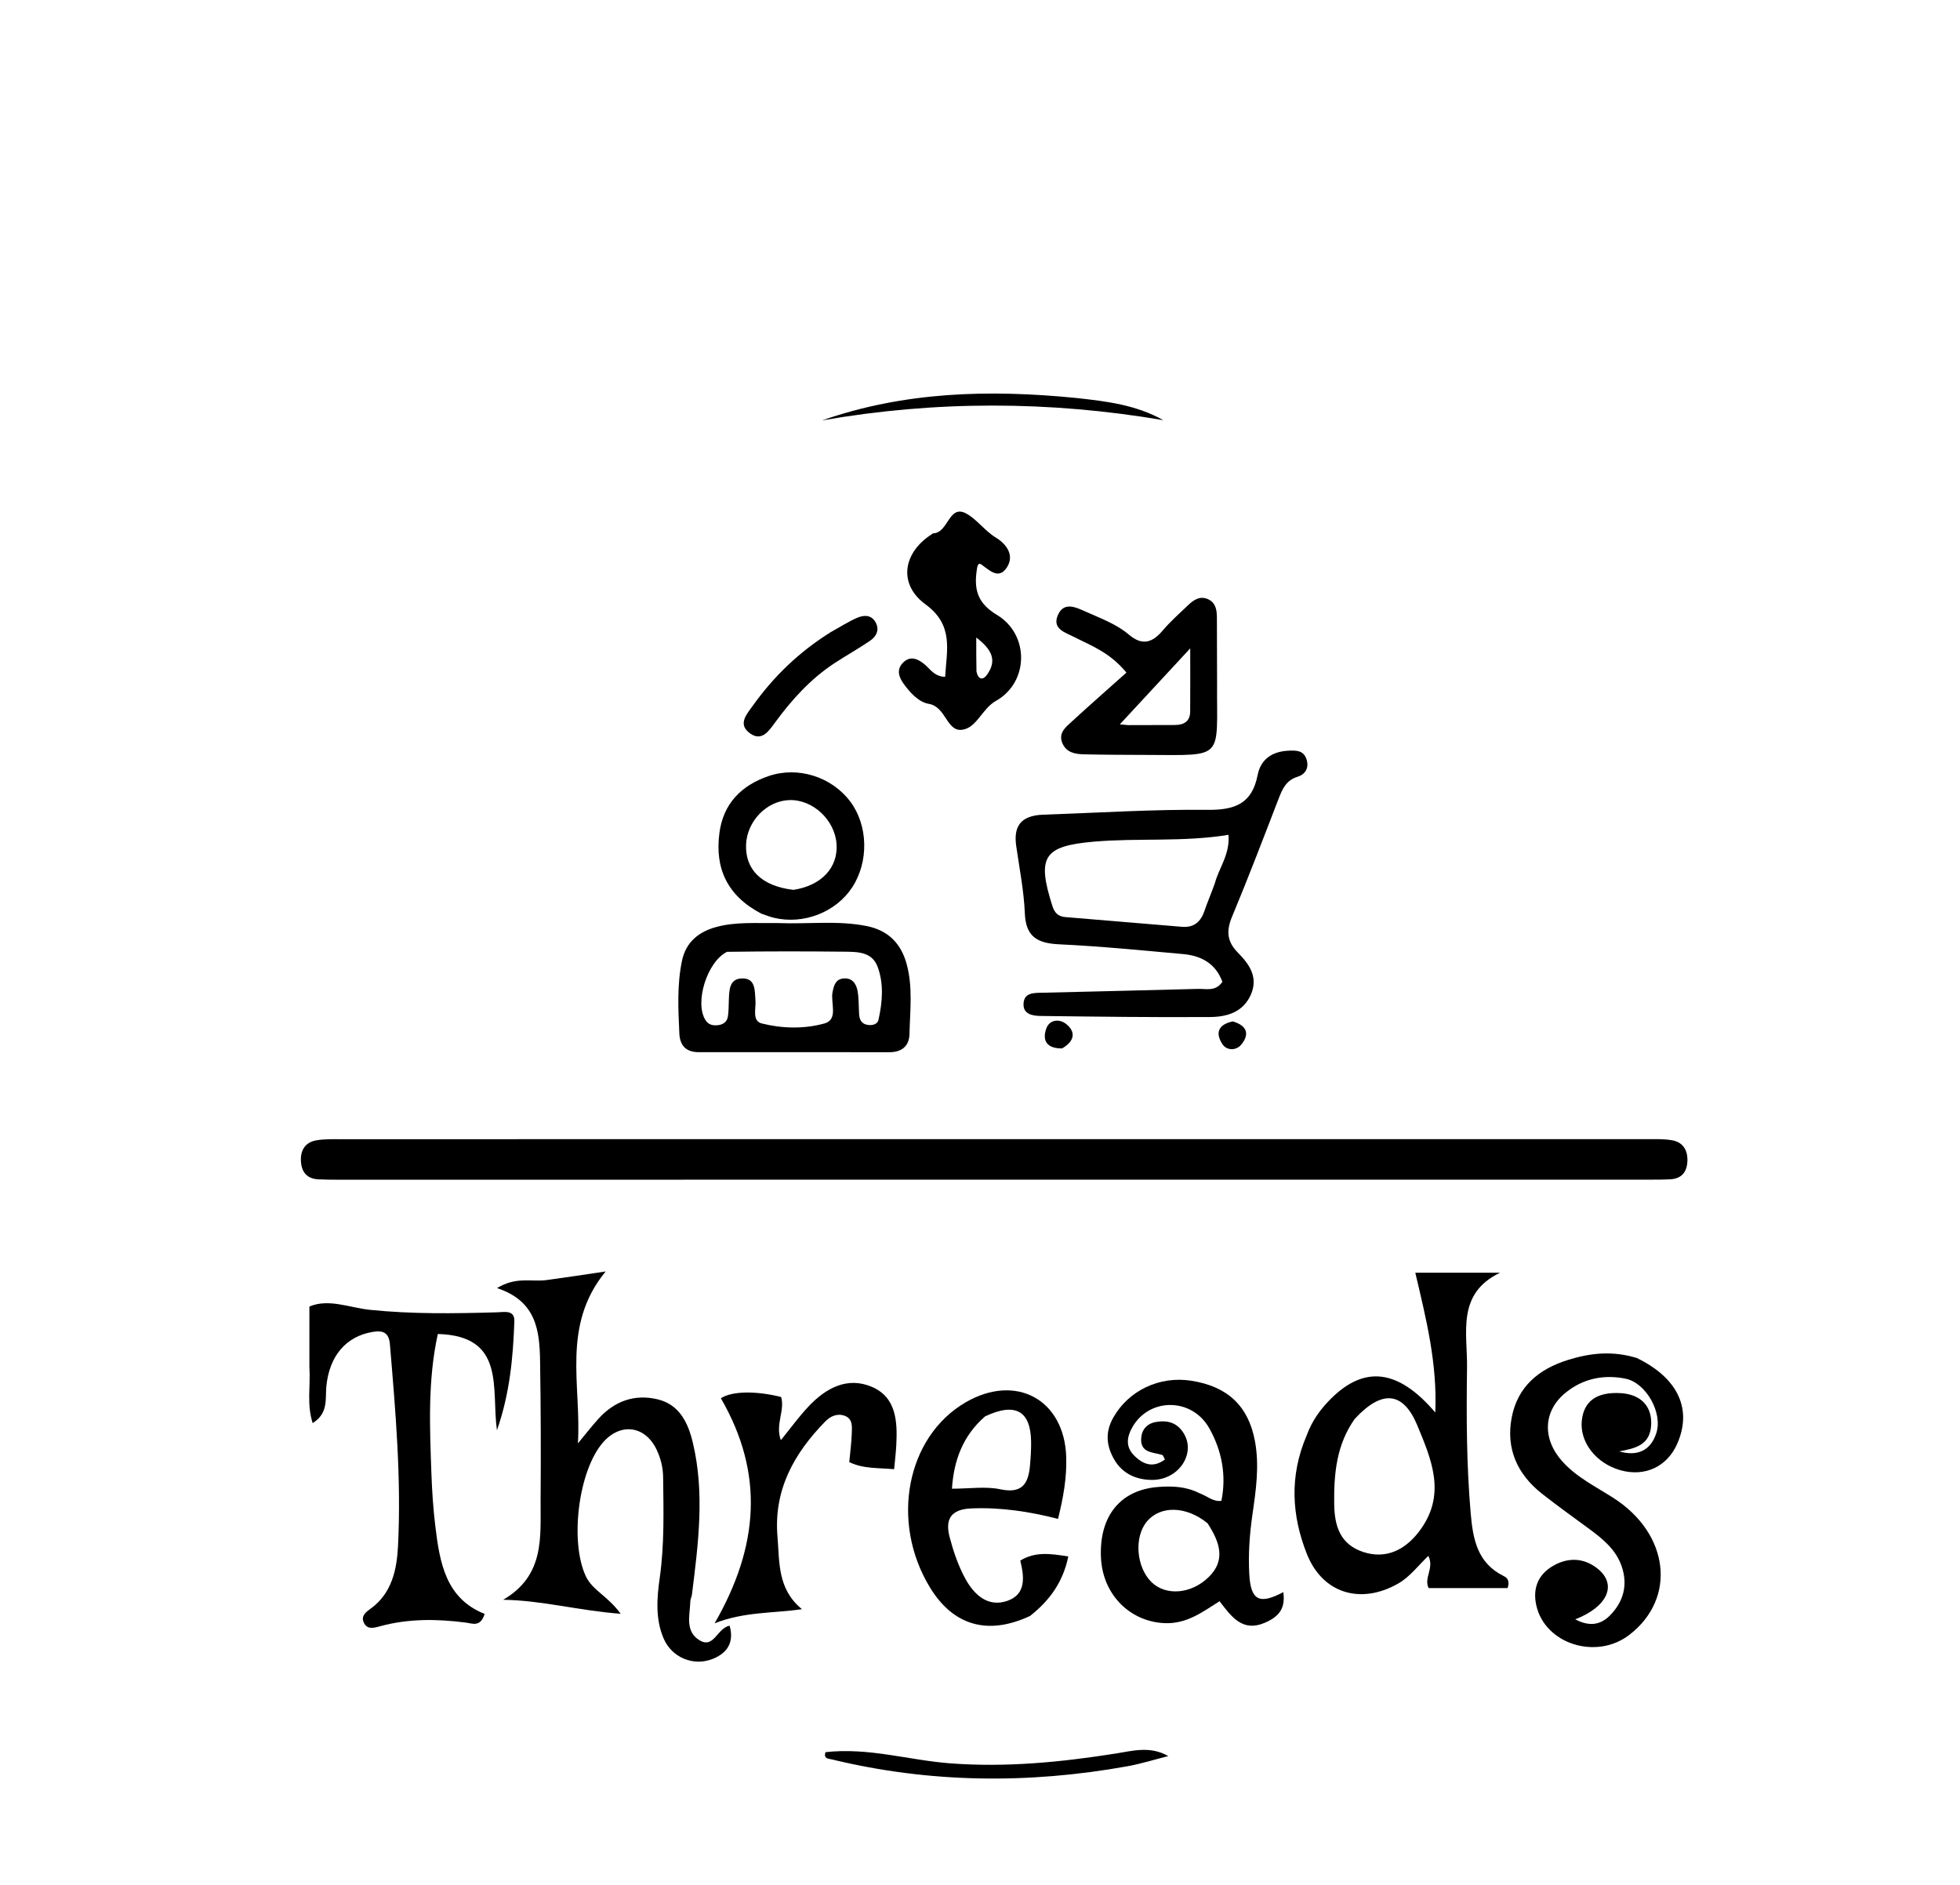 <svg version="1.1" id="Layer_1" xmlns="http://www.w3.org/2000/svg" xmlns:xlink="http://www.w3.org/1999/xlink" x="0px" y="0px"
	 width="100%" viewBox="0 0 416 400" enable-background="new 0 0 416 400" xml:space="preserve">
<path fill="#000000" opacity="1" stroke="none" 
	d="
M185,241.743 
	C240.151,241.742 294.802,241.74 349.453,241.75 
	C351.282,241.75 353.15,241.666 354.932,241.991 
	C357.218,242.409 358.227,244.104 358.145,246.384 
	C358.061,248.713 356.918,250.139 354.486,250.269 
	C353.156,250.34 351.822,250.34 350.489,250.34 
	C257.516,250.347 164.543,250.351 71.569,250.352 
	C70.237,250.352 68.903,250.337 67.572,250.274 
	C65.133,250.16 63.995,248.711 63.869,246.411 
	C63.743,244.125 64.766,242.435 67.055,242.014 
	C68.837,241.686 70.703,241.757 72.532,241.756 
	C109.855,241.743 147.177,241.744 185,241.743 
z"/>
<path fill="#000000" opacity="1" stroke="none" 
	d="
M115.771,271.68 
	C119.925,271.119 123.632,270.562 128.549,269.823 
	C119.084,281.333 123.431,294.059 122.657,306.314 
	C124.089,304.588 125.466,302.814 126.962,301.146 
	C130.356,297.363 134.634,295.777 139.577,296.957 
	C144.246,298.072 146.063,302.014 147.05,306.152 
	C149.612,316.888 148.202,327.657 146.859,338.4 
	C146.798,338.892 146.528,339.368 146.514,339.855 
	C146.436,342.781 145.327,346.184 148.462,348.085 
	C151.528,349.945 152.175,345.534 154.86,344.988 
	C155.861,348.55 154.347,350.788 151.342,352.016 
	C147.22,353.699 142.603,351.779 140.858,347.724 
	C139.08,343.591 139.412,339.163 140.018,334.901 
	C141.033,327.759 140.829,320.621 140.743,313.465 
	C140.718,311.42 140.233,309.486 139.378,307.671 
	C136.978,302.578 131.79,301.84 128.069,306.01 
	C122.738,311.986 120.884,327.243 124.358,334.542 
	C125.774,337.517 128.988,338.673 131.731,342.471 
	C122.652,341.773 115.064,339.621 106.794,339.498 
	C115.702,334.304 114.678,326.105 114.739,318.381 
	C114.816,308.553 114.789,298.722 114.631,288.895 
	C114.527,282.444 113.887,276.107 105.482,273.352 
	C109.468,270.942 112.498,272.005 115.771,271.68 
z"/>
<path fill="#000000" opacity="1" stroke="none" 
	d="
M221.356,172.892 
	C233.287,172.481 244.76,171.732 256.222,171.862 
	C262.056,171.929 265.728,170.607 266.926,164.481 
	C267.57,161.185 269.929,159.5 273.373,159.314 
	C275.163,159.217 276.773,159.227 277.351,161.303 
	C277.837,163.052 276.993,164.353 275.406,164.836 
	C272.991,165.573 272.179,167.426 271.377,169.502 
	C268.145,177.873 264.953,186.263 261.495,194.541 
	C260.237,197.552 260.405,199.804 262.738,202.168 
	C265.112,204.575 267.126,207.336 265.493,211.065 
	C263.834,214.852 260.362,215.802 256.818,215.827 
	C244.852,215.911 232.883,215.752 220.916,215.603 
	C219.275,215.583 217.191,215.299 217.236,213.109 
	C217.288,210.547 219.562,210.717 221.371,210.671 
	C232.345,210.39 243.32,210.167 254.292,209.858 
	C256.019,209.81 258.018,210.466 259.444,208.351 
	C258.047,204.533 255.02,202.824 251.154,202.474 
	C242.387,201.683 233.617,200.813 224.829,200.399 
	C220.241,200.183 217.723,198.869 217.515,193.807 
	C217.317,189.022 216.36,184.264 215.682,179.502 
	C215.104,175.44 216.575,173.071 221.356,172.892 
M257.846,187.446 
	C258.704,184.189 261.074,181.337 260.742,177.165 
	C251.047,178.739 241.561,177.799 232.151,178.613 
	C221.431,179.541 220.068,181.876 223.348,192.218 
	C223.82,193.705 224.572,194.49 226.077,194.616 
	C234.333,195.302 242.589,195.983 250.843,196.68 
	C253.414,196.897 254.856,195.625 255.647,193.286 
	C256.23,191.56 256.969,189.885 257.846,187.446 
z"/>
<path fill="#000000" opacity="1" stroke="none" 
	d="
M277.334,304.614 
	C278.531,301.376 280.32,298.989 282.46,296.851 
	C289.572,289.747 296.745,290.499 304.631,299.752 
	C305.078,289.351 302.719,279.971 300.389,270.088 
	C306.769,270.088 312.576,270.088 318.383,270.088 
	C309.08,274.533 311.474,282.882 311.371,290.207 
	C311.227,300.527 311.251,310.844 312.148,321.156 
	C312.634,326.741 313.593,331.729 319.183,334.481 
	C319.953,334.86 320.481,335.528 319.982,337.017 
	C314.525,337.017 308.876,337.017 303.217,337.017 
	C302.143,334.824 304.469,332.806 303.162,330.181 
	C300.991,332.225 299.274,334.627 296.704,336.084 
	C288.808,340.561 280.704,338.181 277.37,329.758 
	C274.155,321.632 273.629,313.257 277.334,304.614 
M287.547,301.098 
	C283.672,306.531 283.094,312.72 283.176,319.147 
	C283.236,323.884 284.454,327.756 289.361,329.365 
	C294.154,330.937 298.47,328.997 301.732,324.265 
	C306.902,316.767 303.732,309.541 300.827,302.518 
	C297.858,295.338 293.376,294.812 287.547,301.098 
z"/>
<path fill="#000000" opacity="1" stroke="none" 
	d="
M347.403,288.189 
	C356.218,292.462 359.224,299.122 355.944,306.471 
	C353.801,311.273 349.098,313.446 343.953,312.011 
	C338.766,310.564 335.247,306.052 335.73,301.468 
	C336.169,297.3 338.944,295.346 343.995,295.648 
	C348.21,295.9 350.599,298.371 350.457,302.254 
	C350.294,306.715 347.055,307.361 343.676,308.004 
	C347.476,309.125 350.35,307.865 351.552,304.113 
	C352.947,299.757 349.321,293.456 345.036,292.582 
	C340.426,291.642 336.028,292.527 332.312,295.535 
	C327.573,299.371 327.275,305.253 331.519,310.045 
	C334.552,313.469 338.648,315.459 342.432,317.882 
	C354.335,325.505 355.898,339.184 345.823,346.938 
	C338.791,352.35 327.894,348.873 326.068,340.669 
	C325.28,337.133 326.427,334.283 329.364,332.461 
	C332.595,330.456 336.117,330.467 339.159,332.953 
	C343.23,336.281 341.267,340.936 334.348,343.648 
	C337.292,345.221 339.678,344.862 341.687,342.84 
	C344.629,339.879 345.563,336.254 344.15,332.276 
	C342.927,328.832 340.199,326.586 337.347,324.493 
	C333.99,322.03 330.607,319.599 327.331,317.031 
	C322.042,312.884 319.565,307.427 320.862,300.76 
	C322.133,294.222 326.625,290.526 332.8,288.598 
	C337.509,287.128 342.229,286.603 347.403,288.189 
z"/>
<path fill="#000000" opacity="1" stroke="none" 
	d="
M254.596,316.89 
	C256.294,317.492 257.394,318.728 259.237,318.504 
	C260.341,313.03 259.309,307.836 256.692,303.145 
	C253.004,296.533 243.895,296.548 240.316,302.91 
	C239.145,304.991 238.886,307.038 240.697,308.863 
	C242.612,310.793 244.738,311.598 247.252,309.72 
	C246.976,309.248 246.879,308.827 246.671,308.763 
	C244.704,308.153 242.001,308.367 242.211,305.212 
	C242.33,303.43 243.396,302.117 245.301,301.776 
	C247.813,301.328 249.879,301.894 251.287,304.253 
	C253.844,308.535 250.128,314.104 244.479,314.059 
	C241.214,314.034 238.279,312.801 236.505,309.758 
	C234.793,306.821 234.534,303.914 236.306,300.799 
	C239.54,295.113 246.057,291.953 252.845,293.013 
	C260.602,294.225 264.934,298.418 266.328,305.681 
	C267.355,311.037 266.562,316.298 265.806,321.541 
	C265.208,325.686 264.931,329.825 265.148,333.973 
	C265.446,339.664 267.291,340.583 272.378,337.869 
	C272.818,341.14 271.705,342.977 268.453,344.375 
	C263.763,346.393 261.418,343.185 258.847,339.802 
	C255.253,342.075 251.878,344.651 247.2,344.457 
	C239.874,344.155 234.056,338.454 233.676,330.592 
	C233.248,321.753 237.788,316.107 245.965,315.548 
	C248.772,315.357 251.636,315.403 254.596,316.89 
M256.29,323.257 
	C251.8,319.586 246.284,319.437 243.403,322.91 
	C240.667,326.207 241.161,332.581 244.399,335.747 
	C247.421,338.703 252.803,338.33 256.543,334.674 
	C260.068,331.228 259.087,327.509 256.29,323.257 
z"/>
<path fill="#000000" opacity="1" stroke="none" 
	d="
M65.667,290.017 
	C65.669,285.577 65.669,281.616 65.669,277.267 
	C69.748,275.523 74.196,277.517 78.481,277.962 
	C87.477,278.896 96.425,278.748 105.406,278.496 
	C107.067,278.45 109.253,277.926 109.168,280.385 
	C108.903,288.064 108.206,295.714 105.475,303.522 
	C104.242,294.798 107.455,283.483 92.926,283.093 
	C90.767,292.953 91.215,302.736 91.556,312.502 
	C91.689,316.322 91.943,320.151 92.403,323.945 
	C93.336,331.636 94.603,339.223 102.867,342.498 
	C101.966,345.359 100.28,344.524 98.922,344.346 
	C92.778,343.543 86.684,343.467 80.642,345.122 
	C79.384,345.467 77.881,345.921 77.178,344.252 
	C76.606,342.895 77.682,342.09 78.63,341.409 
	C83.19,338.136 84.224,333.058 84.474,328.143 
	C85.2,313.827 83.957,299.546 82.756,285.281 
	C82.548,282.82 81.346,282.265 79.065,282.655 
	C73.414,283.622 69.894,287.759 69.264,294.227 
	C69.009,296.851 69.745,299.908 66.361,302.005 
	C65.067,297.955 65.938,294.175 65.667,290.017 
z"/>
<path fill="#000000" opacity="1" stroke="none" 
	d="
M165.033,195.886 
	C171.66,196.146 177.818,195.293 183.934,196.519 
	C188.527,197.439 191.234,200.212 192.432,204.581 
	C193.776,209.487 193.148,214.504 193.027,219.474 
	C192.965,222.05 191.333,223.302 188.743,223.299 
	C175.265,223.286 161.786,223.272 148.308,223.289 
	C145.609,223.293 144.307,221.879 144.189,219.343 
	C143.95,214.191 143.681,209.016 144.741,203.924 
	C145.57,199.938 148.271,197.717 152.134,196.691 
	C156.227,195.603 160.392,195.945 165.033,195.886 
M154.316,201.991 
	C150.07,204.067 147.336,212.839 149.771,216.536 
	C150.411,217.507 151.346,217.669 152.381,217.559 
	C153.482,217.442 154.303,216.847 154.485,215.759 
	C154.675,214.62 154.64,213.442 154.69,212.281 
	C154.776,210.261 154.739,207.791 157.323,207.645 
	C160.422,207.47 160.171,210.16 160.344,212.323 
	C160.482,214.053 159.558,216.658 161.699,217.197 
	C166.049,218.291 170.721,218.38 174.99,217.191 
	C178,216.353 176.241,212.825 176.706,210.527 
	C176.987,209.134 177.33,207.848 178.941,207.653 
	C180.802,207.429 181.721,208.702 182.007,210.261 
	C182.304,211.881 182.235,213.568 182.341,215.225 
	C182.409,216.295 182.793,217.198 183.942,217.454 
	C184.995,217.688 186.22,217.465 186.455,216.408 
	C187.289,212.652 187.628,208.763 186.251,205.121 
	C185.031,201.893 181.836,201.992 179.001,201.961 
	C171.025,201.875 163.047,201.868 154.316,201.991 
z"/>
<path fill="#000000" opacity="1" stroke="none" 
	d="
M218.618,342.933 
	C209.606,347.138 202.296,344.95 197.373,336.872 
	C188.91,322.986 192.386,304.921 204.926,297.613 
	C215.609,291.388 225.928,296.988 226.302,309.223 
	C226.434,313.546 225.703,317.744 224.56,322.331 
	C218.377,320.745 212.36,319.853 206.162,320.109 
	C201.681,320.293 200.585,322.535 201.563,326.234 
	C202.365,329.265 203.399,332.326 204.905,335.056 
	C206.743,338.386 209.636,341.156 213.79,339.73 
	C217.788,338.357 217.418,334.698 216.55,331.18 
	C219.719,329.244 222.927,329.691 226.741,330.308 
	C225.636,335.63 222.912,339.546 218.618,342.933 
M209.103,300.561 
	C204.333,304.675 202.429,310.005 202.047,315.926 
	C205.777,315.926 209.18,315.386 212.328,316.053 
	C217.001,317.043 218.278,314.795 218.614,310.965 
	C218.758,309.318 218.867,307.66 218.848,306.009 
	C218.771,299.505 215.633,297.507 209.103,300.561 
z"/>
<path fill="#000000" opacity="1" stroke="none" 
	d="
M152.998,296.727 
	C155.462,295.14 160.633,295.177 165.79,296.46 
	C166.638,299.373 164.499,302.272 165.731,305.628 
	C167.754,303.142 169.529,300.681 171.59,298.49 
	C175.232,294.618 179.771,292.099 184.984,294.285 
	C190.267,296.501 190.49,301.688 190.233,306.677 
	C190.149,308.31 189.944,309.937 189.774,311.788 
	C186.394,311.468 183.269,311.749 180.252,310.276 
	C180.446,308.188 180.713,306.229 180.782,304.263 
	C180.833,302.808 181.058,301.078 179.237,300.436 
	C177.674,299.885 176.239,300.552 175.148,301.669 
	C168.521,308.449 164.183,316.185 165.016,326.088 
	C165.472,331.508 164.97,337.19 170.211,341.497 
	C163.881,342.396 157.994,342.009 151.676,344.486 
	C161.063,328.179 162.259,312.723 152.998,296.727 
z"/>
<path fill="#000000" opacity="1" stroke="none" 
	d="
M207.277,121.25 
	C206.694,125.54 207.781,128.19 211.617,130.505 
	C218.518,134.669 218.396,144.789 211.407,148.721 
	C208.368,150.43 207.316,154.518 204.141,154.876 
	C200.897,155.243 200.792,149.993 197.14,149.369 
	C194.968,148.998 193.178,147.021 191.784,145.096 
	C190.721,143.629 190.244,142.024 191.7,140.593 
	C193.194,139.125 194.73,139.774 196.144,140.906 
	C197.394,141.906 198.214,143.547 200.605,143.639 
	C200.915,137.998 202.503,132.686 196.422,128.244 
	C190.624,124.008 191.612,117.356 197.674,113.436 
	C197.814,113.346 197.953,113.187 198.096,113.181 
	C201.295,113.063 201.356,107.023 205.021,108.948 
	C207.291,110.141 208.976,112.638 211.407,114.114 
	C213.583,115.436 215.387,117.839 213.704,120.417 
	C211.983,123.054 210.084,121.076 208.294,119.8 
	C207.519,119.247 207.403,120.319 207.277,121.25 
M207.251,142.487 
	C207.572,144.156 208.568,144.493 209.503,143.169 
	C211.516,140.318 210.783,138.013 207.205,135.293 
	C207.205,138.272 207.205,140.04 207.251,142.487 
z"/>
<path fill="#000000" opacity="1" stroke="none" 
	d="
M258.318,144.985 
	C258.218,161.241 260.065,160.267 243.545,160.206 
	C239.061,160.189 234.575,160.182 230.092,160.081 
	C228.24,160.039 226.361,159.738 225.498,157.744 
	C224.552,155.557 226.189,154.316 227.5,153.112 
	C231.275,149.643 235.131,146.261 239.08,142.734 
	C235.498,138.396 231.574,137.024 227.959,135.171 
	C226.107,134.222 223.342,133.494 224.474,130.672 
	C225.706,127.598 228.27,128.83 230.414,129.792 
	C233.59,131.218 236.93,132.413 239.618,134.691 
	C242.436,137.08 244.572,136.411 246.769,133.813 
	C248.371,131.918 250.256,130.259 252.054,128.534 
	C253.291,127.347 254.687,126.325 256.491,127.2 
	C258.043,127.952 258.274,129.486 258.281,131.035 
	C258.302,135.52 258.309,140.004 258.318,144.985 
M239.417,153.882 
	C242.723,153.875 246.03,153.874 249.336,153.858 
	C251.234,153.849 252.589,153.131 252.608,151.013 
	C252.644,146.778 252.618,142.543 252.618,137.596 
	C247.096,143.556 242.222,148.816 237.678,153.721 
	C237.389,153.682 238.036,153.768 239.417,153.882 
z"/>
<path fill="#000000" opacity="1" stroke="none" 
	d="
M161.571,193.881 
	C154.337,190.09 151.699,184.27 152.693,176.76 
	C153.517,170.535 157.344,166.667 163.129,164.693 
	C169.374,162.562 176.518,164.854 180.458,170.092 
	C184.267,175.157 184.437,182.891 180.859,188.336 
	C177.409,193.586 170.55,196.263 164.306,194.777 
	C163.502,194.586 162.721,194.295 161.571,193.881 
M168.404,188.843 
	C174.348,187.932 177.916,184.123 177.548,179.082 
	C177.175,173.985 172.523,169.654 167.566,169.79 
	C162.754,169.922 158.541,174.243 158.349,179.244 
	C158.148,184.481 161.584,188.049 168.404,188.843 
z"/>
<path fill="#000000" opacity="1" stroke="none" 
	d="
M176.318,134.151 
	C178.387,133 180.08,131.912 181.901,131.117 
	C183.322,130.496 184.933,130.423 185.841,132.065 
	C186.72,133.654 186.014,135.06 184.685,135.966 
	C182.217,137.648 179.598,139.108 177.1,140.747 
	C172.021,144.08 168.031,148.508 164.467,153.376 
	C163.206,155.099 161.697,157.392 159.249,155.674 
	C156.457,153.716 158.484,151.573 159.821,149.705 
	C164.226,143.55 169.567,138.369 176.318,134.151 
z"/>
<path fill="#000000" opacity="1" stroke="none" 
	d="
M175.191,371.839 
	C184.347,370.798 192.9,373.544 201.667,374.207 
	C213.565,375.106 225.155,373.963 236.815,372.123 
	C240.402,371.557 244.114,370.469 247.959,372.665 
	C245.062,373.397 242.197,374.306 239.264,374.833 
	C218.259,378.606 197.333,378.41 176.527,373.369 
	C175.77,373.186 174.795,373.27 175.191,371.839 
z"/>
<path fill="#000000" opacity="1" stroke="none" 
	d="
M228.364,84.452 
	C234.995,85.17 241.149,85.938 246.909,89.164 
	C222.728,85.053 198.603,85.003 174.454,89.219 
	C191.963,83.119 209.85,82.619 228.364,84.452 
z"/>
<path fill="#000000" opacity="1" stroke="none" 
	d="
M225.431,222.491 
	C222.15,222.527 221.195,220.811 222.052,218.318 
	C222.736,216.326 224.838,216.207 226.183,217.232 
	C228.305,218.848 228.244,220.843 225.431,222.491 
z"/>
<path fill="#000000" opacity="1" stroke="none" 
	d="
M261.655,216.756 
	C264.954,217.731 265.117,219.691 263.424,221.712 
	C262.391,222.945 260.417,223.017 259.472,221.61 
	C258.056,219.5 258.243,217.478 261.655,216.756 
z"/>
</svg>